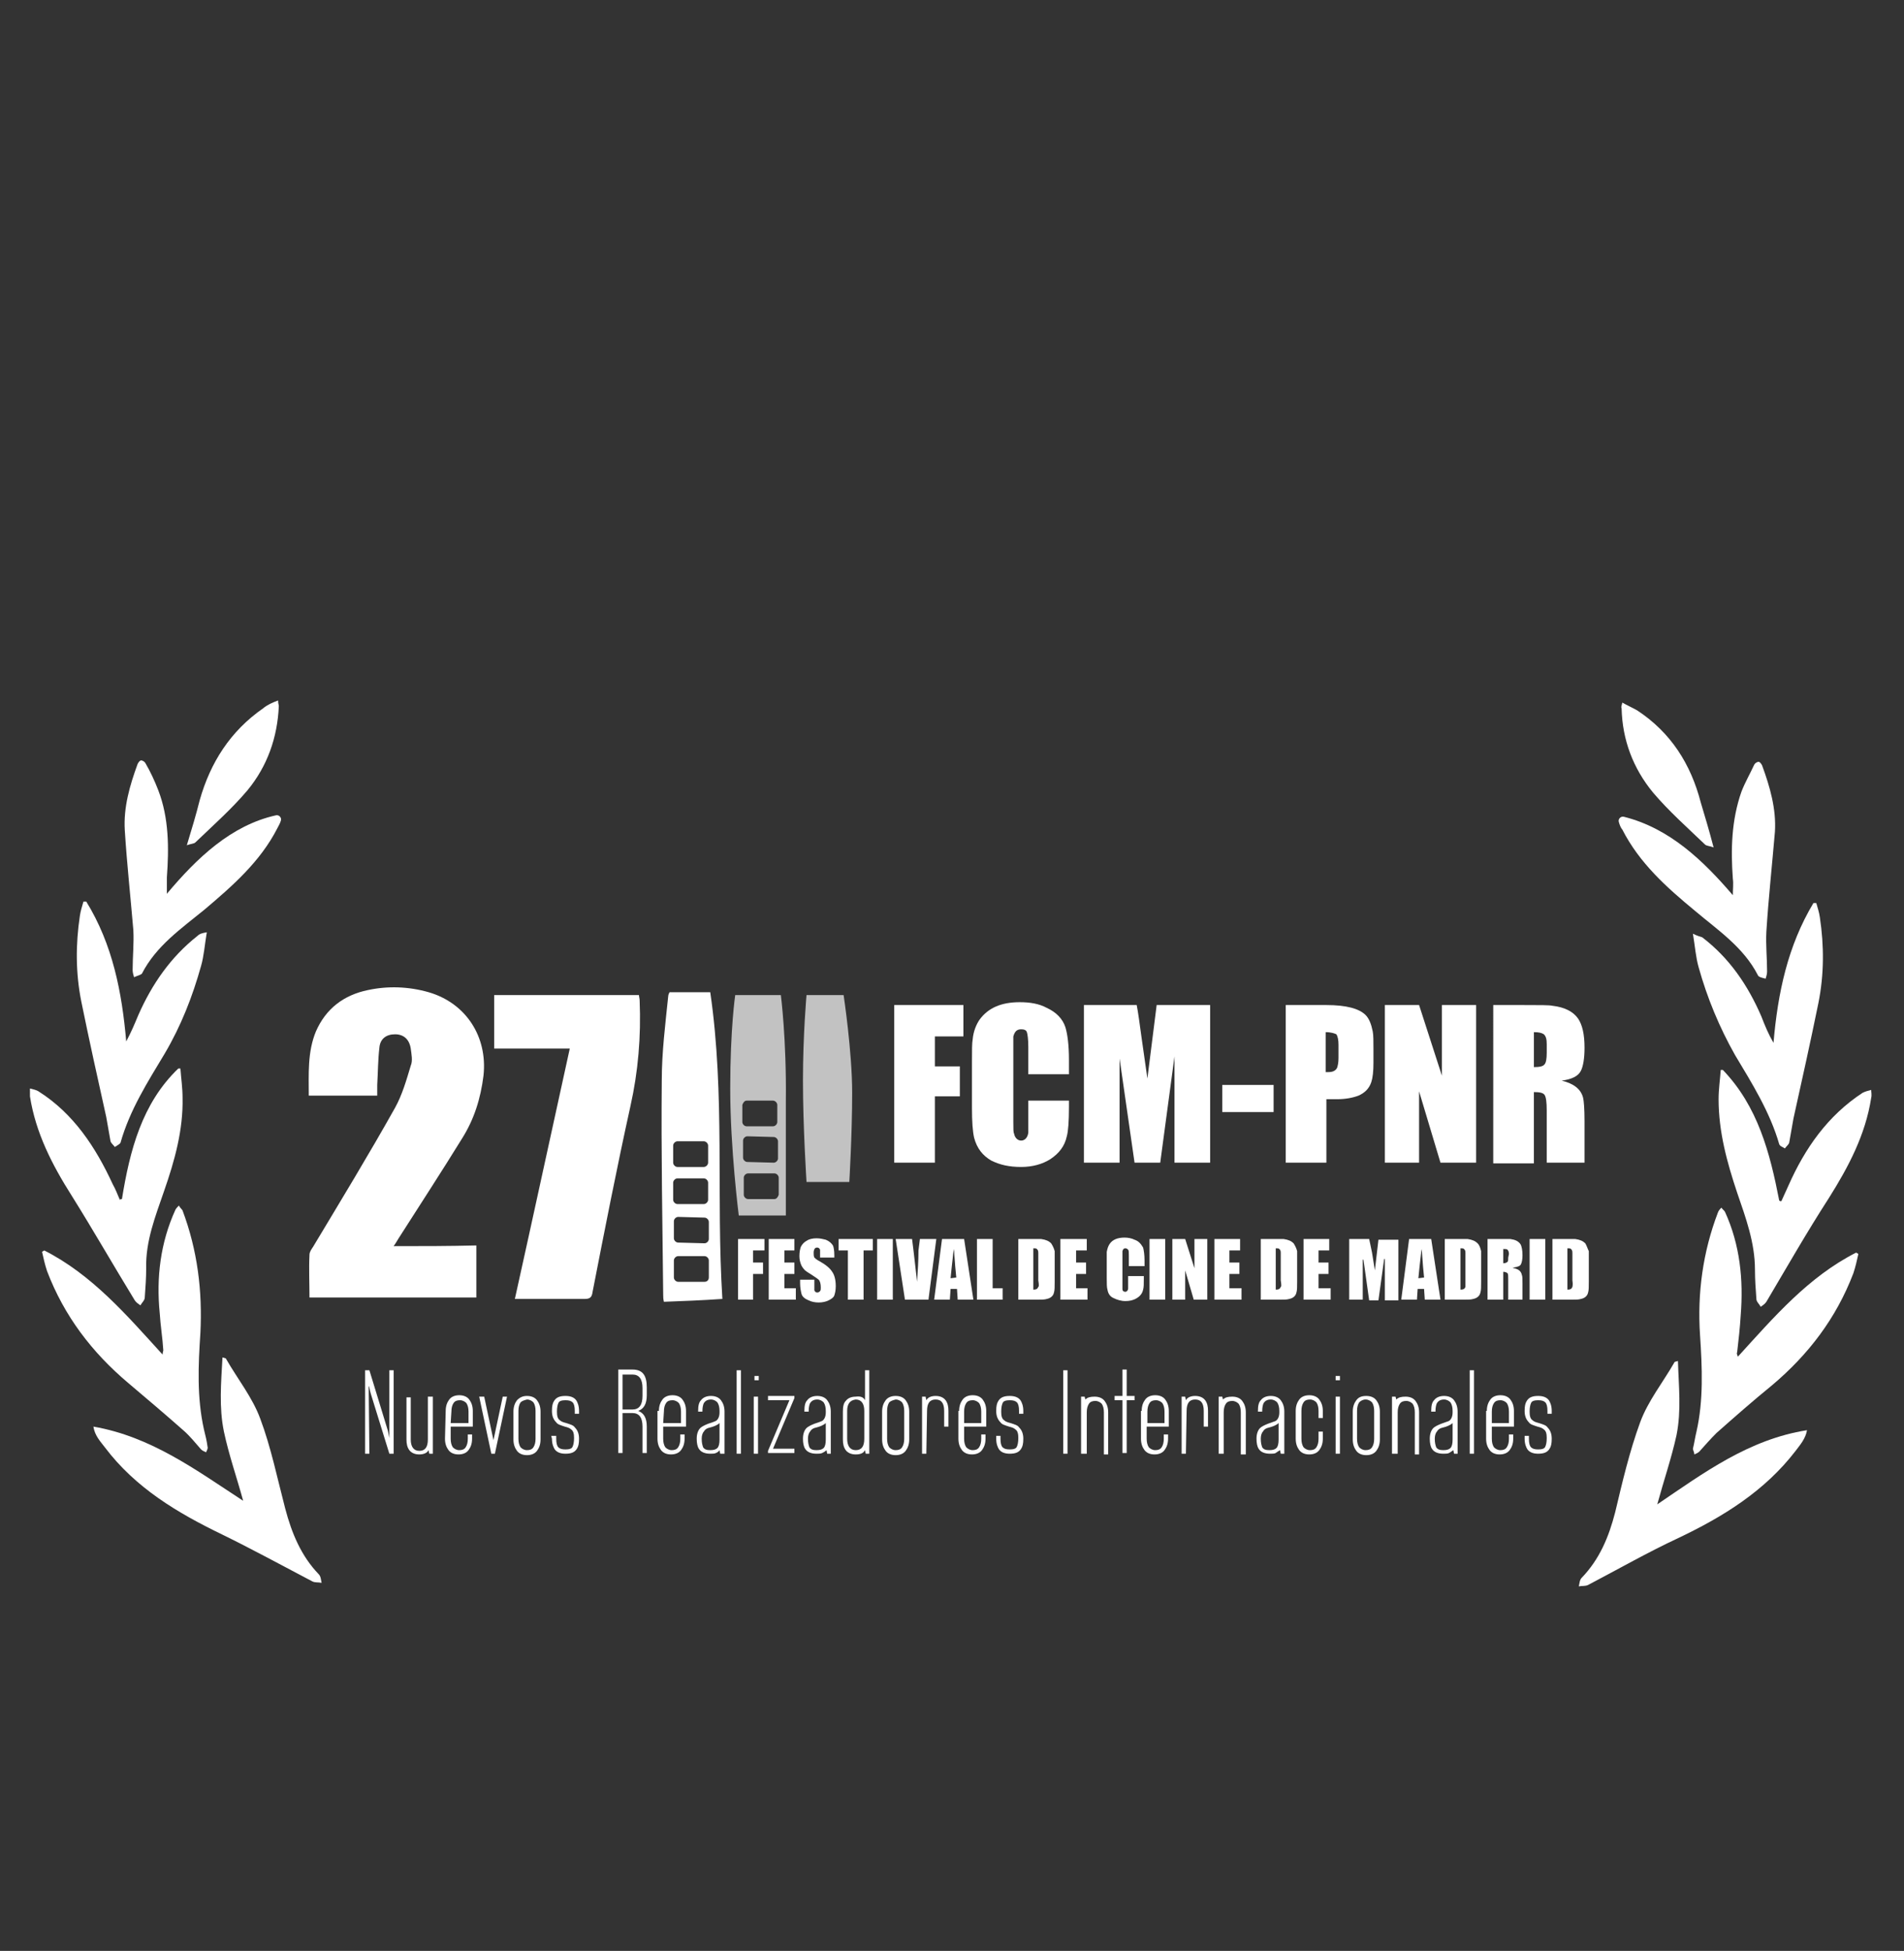 <?xml version="1.0" encoding="utf-8"?>
<!-- Generator: Adobe Illustrator 22.0.1, SVG Export Plug-In . SVG Version: 6.00 Build 0)  -->
<svg version="1.1" id="Layer_1" xmlns="http://www.w3.org/2000/svg" xmlns:xlink="http://www.w3.org/1999/xlink" x="0px" y="0px"
	 viewBox="0 0 267 273.5" style="enable-background:new 0 0 267 273.5;" xml:space="preserve">
<rect x="0" y="0" width="267" height="273.5" fill="#333333" stroke="none"/>
<style type="text/css">
	.st0{fill:#FFFFFF;}
	.st1{fill:none;}
	.st2{opacity:0.7;}
</style>
<g>
	<g>
		<g>
			<path class="st0" d="M55.2,174.7c0.3-0.4,0.5-0.8,0.7-1.1c3-4.7,6-9.3,8.9-14c1.7-2.7,2.6-5.6,3-8.8c0.6-5.5-2.5-10.2-7.7-11.7
				c-2.8-0.8-5.7-0.9-8.5-0.3c-3.4,0.7-5.9,2.6-7.3,5.8c-1.2,2.9-1,6-1,9c3.3,0,6.4,0,9.6,0c0-0.5,0-1,0-1.5
				c0.1-1.7,0.1-3.5,0.3-5.2c0.1-1.3,1-1.9,2.2-1.9s2,0.7,2.2,2c0.1,0.8,0.3,1.7,0,2.4c-0.6,2-1.2,4.1-2.2,5.9
				c-3.7,6.6-7.6,13-11.5,19.5c-0.2,0.3-0.5,0.7-0.5,1.1c-0.1,2,0,4,0,6c7.8,0,15.6,0,23.4,0c0-2.5,0-4.8,0-7.3
				C62.9,174.7,59.2,174.7,55.2,174.7z"/>
		</g>
	</g>
	<g>
		<g>
			<path class="st0" d="M79.9,147c-2.6,11.8-5.1,23.4-7.7,35.1c3.4,0,6.6,0,9.8,0c0.7,0,1-0.2,1.1-1c1.7-8.7,3.4-17.4,5.3-26
				c1.1-4.9,1.5-9.8,1.3-14.8c0-0.3-0.1-0.6-0.1-0.8c-6.8,0-13.6,0-20.3,0c0,2.5,0,5,0,7.5C72.8,147,76.3,147,79.9,147z"/>
		</g>
	</g>
	<g>
		<g>
			<g>
				<path class="st0" d="M243.7,190.2c-0.1-0.3-0.2-0.5-0.1-0.6c0.2-1.7,0.4-3.5,0.5-5.2c0.4-5-0.1-9.9-2.2-14.5
					c-0.1-0.2-0.4-0.4-0.5-0.6c-0.2,0.2-0.4,0.4-0.5,0.7c-2.1,5.5-2.9,11.3-2.5,17.2c0.3,4.5,0.5,9.1-0.5,13.5
					c-0.2,0.8-0.3,1.6-0.5,2.4c0,0.2,0.2,0.5,0.2,0.8c0.2-0.1,0.5-0.2,0.7-0.4c0.8-0.9,1.6-1.8,2.4-2.6c2.6-2.3,5.1-4.5,7.8-6.7
					c5.1-4.3,9-9.4,11.4-15.7c0.3-0.9,0.5-1.8,0.7-2.7c-0.1-0.1-0.2-0.1-0.3-0.2C253.6,179,248.8,184.6,243.7,190.2z"/>
			</g>
		</g>
		<g>
			<g>
				<path class="st0" d="M235.3,190.8c-0.3,0.1-0.5,0.1-0.5,0.2c-1.6,2.8-3.7,5.4-4.8,8.4c-1.5,4.1-2.5,8.4-3.5,12.6
					c-0.9,3.5-2.2,6.6-4.7,9.2c-0.3,0.3-0.3,0.8-0.4,1.2c0.4-0.1,0.9,0,1.3-0.2c4.2-2.2,8.4-4.6,12.7-6.6c6.3-3,12.1-6.6,16.4-12.2
					c0.6-0.8,1.4-1.7,1.6-2.9c-8.2,1.3-14.5,6-21,10.4c0.9-3.3,2-6.5,2.7-9.7C235.8,197.7,235.4,194.3,235.3,190.8z"/>
			</g>
		</g>
		<g>
			<g>
				<path class="st0" d="M241.6,150c-0.1,0-0.2,0-0.3,0c-0.1,1.4-0.3,2.7-0.3,4.1c0,4.6,1.2,8.9,2.6,13.1c1.2,3.5,2.5,7,2.5,10.8
					c0,1.4,0.1,2.7,0.2,4.1c0,0.4,0.4,0.7,0.6,1.1c0.3-0.2,0.6-0.4,0.8-0.7c2.9-4.9,5.7-9.8,8.8-14.6c2.7-4.3,5.1-8.8,5.9-14
					c0.1-0.4,0-0.8,0-1.1c-0.4,0.1-0.8,0.2-1.2,0.4c-4.9,3.2-8.1,7.8-10.4,13c-0.3,0.7-0.7,1.5-1,2.2c-0.1,0-0.2,0-0.3-0.1
					C248.2,161.6,246.5,155.1,241.6,150z"/>
			</g>
		</g>
		<g>
			<g>
				<path class="st0" d="M237.4,130.9c0.3,1.8,0.4,3.3,0.8,4.7c1.2,4.3,2.9,8.4,5.1,12.3c2.4,4,4.9,8,6.2,12.5
					c0.1,0.3,0.5,0.4,0.8,0.6c0.2-0.3,0.5-0.5,0.6-0.8c0.2-1.1,0.4-2.3,0.6-3.4c1.2-5.4,2.4-10.8,3.5-16.2c0.8-4,0.8-8,0.2-12
					c-0.1-0.7-0.3-1.3-0.5-2c-0.1,0-0.2,0-0.4,0c-3.6,6-5,12.6-5.6,19.6c-0.7-1.2-1.2-2.4-1.7-3.7c-1.9-4.4-4.5-8.2-8.3-11.1
					C238.4,131.3,238,131.2,237.4,130.9z"/>
			</g>
		</g>
		<g>
			<g>
				<path class="st0" d="M227.7,114.5c-0.4-0.1-0.8,0.3-0.7,0.7c0.1,0.4,0.3,0.9,0.5,1.1c2.4,4.7,6.2,8.1,10.2,11.4
					c3.2,2.7,6.8,5.1,8.8,9c0.1,0.3,0.7,0.4,1.1,0.5c0.1-0.3,0.2-0.7,0.2-1c0-1.9-0.2-3.7-0.1-5.6c0.3-4.7,0.8-9.3,1.2-14
					c0.2-3.2-0.7-6.3-1.8-9.3c-0.1-0.2-0.3-0.5-0.5-0.5s-0.5,0.2-0.6,0.4c-0.6,1.3-1.3,2.5-1.8,3.8c-1.4,4-1.5,8.1-1.2,12.2
					c0.1,0.7,0,1.4,0,2.3C238.8,120.6,234.1,116.1,227.7,114.5z"/>
			</g>
		</g>
		<g>
			<g>
				<path class="st0" d="M227.5,98.5c-0.1,0.5-0.2,0.6-0.1,0.8c0.1,4.4,1.6,8.4,4.4,11.8c2.2,2.6,4.8,4.9,7.3,7.3
					c0.2,0.2,0.7,0.2,1.2,0.4c-0.6-2.3-1.2-4.3-1.8-6.3c-1.4-5.4-4.2-9.8-8.9-12.9C228.9,99.2,228.2,98.9,227.5,98.5z"/>
			</g>
		</g>
	</g>
	<g>
		<path class="st0" d="M51.8,203.8h-0.6v-11.7h0.6l2.6,8.5c0.1,0.6,0.2,0.9,0.2,1v-9.5h0.6v11.7h-0.6l-2.6-8.4
			c-0.2-0.7-0.2-1-0.3-1.1L51.8,203.8L51.8,203.8z"/>
		<path class="st0" d="M60.1,195.8h0.6v8h-0.5l-0.1-0.5c-0.2,0.4-0.7,0.6-1.3,0.6s-1.1-0.2-1.4-0.6c-0.3-0.4-0.4-0.9-0.4-1.5v-5.9
			h0.6v5.9c0,1,0.4,1.6,1.2,1.6s1.2-0.5,1.2-1.6v-6H60.1z"/>
		<path class="st0" d="M62.5,197.8c0-0.7,0.2-1.2,0.5-1.6c0.3-0.4,0.8-0.6,1.4-0.6c0.6,0,1.1,0.2,1.4,0.6c0.3,0.4,0.5,0.9,0.5,1.6
			v2.2h-3.1v1.7c0,0.5,0.1,0.9,0.3,1.2c0.2,0.2,0.5,0.4,0.9,0.4s0.7-0.1,0.9-0.4c0.2-0.3,0.3-0.7,0.3-1.2v-0.6h0.6v0.6
			c0,0.7-0.2,1.2-0.5,1.6c-0.3,0.4-0.8,0.6-1.4,0.6s-1.1-0.2-1.4-0.6c-0.3-0.4-0.5-0.9-0.5-1.6L62.5,197.8L62.5,197.8z M63.2,199.5
			h2.5v-1.6c0-0.5-0.1-0.9-0.3-1.2c-0.2-0.2-0.5-0.4-0.9-0.4s-0.7,0.1-0.9,0.4c-0.2,0.3-0.3,0.7-0.3,1.2L63.2,199.5L63.2,199.5z"/>
		<path class="st0" d="M67.9,195.8l1.3,6.1l1.3-6.1h0.6l-1.7,8h-0.5l-1.7-8H67.9z"/>
		<path class="st0" d="M73.9,195.7c0.6,0,1.1,0.2,1.4,0.6c0.3,0.4,0.5,0.9,0.5,1.6v3.9c0,0.7-0.2,1.2-0.5,1.6
			c-0.3,0.4-0.8,0.6-1.4,0.6s-1.1-0.2-1.4-0.6c-0.3-0.4-0.5-0.9-0.5-1.6v-3.9c0-0.7,0.2-1.2,0.5-1.6
			C72.9,195.9,73.3,195.7,73.9,195.7z M73,196.6c-0.2,0.3-0.3,0.7-0.3,1.2v3.9c0,0.5,0.1,0.9,0.3,1.2c0.2,0.2,0.5,0.4,0.9,0.4
			s0.7-0.1,0.9-0.4c0.2-0.3,0.3-0.7,0.3-1.2v-3.9c0-0.5-0.1-0.9-0.3-1.2c-0.2-0.2-0.5-0.4-0.9-0.4C73.5,196.3,73.2,196.4,73,196.6z"
			/>
		<path class="st0" d="M77.3,201.3H78v0.4c0,0.6,0.1,1,0.3,1.2c0.2,0.2,0.5,0.3,1,0.3s0.9-0.1,1-0.4c0.1-0.2,0.2-0.6,0.2-1.2
			c0-0.6-0.1-1-0.4-1.2c-0.2-0.2-0.5-0.3-0.9-0.4c-0.6-0.2-1-0.3-1.2-0.6c-0.4-0.4-0.6-0.9-0.6-1.6c0-0.7,0.1-1.1,0.3-1.4
			c0.3-0.5,0.8-0.7,1.6-0.7c0.7,0,1.2,0.2,1.5,0.6c0.2,0.3,0.4,0.8,0.4,1.5v0.4h-0.6v-0.4c0-0.6-0.1-1-0.3-1.2
			c-0.2-0.2-0.5-0.3-1-0.3s-0.9,0.1-1,0.4c-0.1,0.2-0.2,0.6-0.2,1.2c0,0.6,0.1,1,0.4,1.2c0.2,0.2,0.5,0.3,0.9,0.4
			c0.6,0.2,1,0.3,1.2,0.6c0.4,0.4,0.6,0.9,0.6,1.6c0,0.7-0.1,1.1-0.3,1.4c-0.3,0.5-0.8,0.7-1.6,0.7c-0.7,0-1.2-0.2-1.5-0.6
			c-0.2-0.3-0.4-0.8-0.4-1.5L77.3,201.3L77.3,201.3z"/>
		<path class="st0" d="M90.7,195.6c0,1.2-0.4,1.9-1.2,2.2c0.8,0.3,1.2,1,1.2,2.2v3.7h-0.6V200c0-1.3-0.5-1.9-1.4-1.9h-1.4v5.6h-0.6
			V192h2c1.4,0,2,0.8,2,2.5V195.6z M87.3,197.6h1.4c0.9,0,1.4-0.6,1.4-1.9v-1.1c0-1.3-0.5-1.9-1.4-1.9h-1.4V197.6z"/>
		<path class="st0" d="M92.4,197.8c0-0.7,0.2-1.2,0.5-1.6c0.3-0.4,0.8-0.6,1.4-0.6s1.1,0.2,1.4,0.6c0.3,0.4,0.5,0.9,0.5,1.6v2.2H93
			v1.7c0,0.5,0.1,0.9,0.3,1.2c0.2,0.2,0.5,0.4,0.9,0.4s0.7-0.1,0.9-0.4c0.2-0.3,0.3-0.7,0.3-1.2v-0.6H96v0.6c0,0.7-0.2,1.2-0.5,1.6
			c-0.3,0.4-0.8,0.6-1.4,0.6s-1.1-0.2-1.4-0.6c-0.3-0.4-0.5-0.9-0.5-1.6v-3.9H92.4z M93,199.5h2.5v-1.6c0-0.5-0.1-0.9-0.3-1.2
			c-0.2-0.2-0.5-0.4-0.9-0.4s-0.7,0.1-0.9,0.4c-0.2,0.3-0.3,0.7-0.3,1.2L93,199.5L93,199.5z"/>
		<path class="st0" d="M100.4,203.7c-0.2,0.1-0.5,0.1-0.8,0.1c-0.7,0-1.3-0.2-1.6-0.7c-0.2-0.3-0.3-0.8-0.3-1.4
			c0-0.7,0.2-1.2,0.5-1.5c0.2-0.2,0.6-0.4,1.1-0.6c0.6-0.2,0.9-0.3,1.1-0.4c0.3-0.2,0.5-0.6,0.5-1.2v-0.2c0-0.5-0.1-0.9-0.3-1.2
			c-0.2-0.2-0.5-0.4-0.9-0.4c-0.5,0-0.8,0.2-1,0.5c-0.1,0.2-0.2,0.6-0.2,1.1v0.1h-0.6v-0.1c0-0.7,0.1-1.2,0.4-1.5
			c0.3-0.4,0.8-0.6,1.4-0.6s1.1,0.2,1.4,0.6c0.3,0.4,0.5,0.9,0.5,1.6v5.9H101l-0.1-0.5C100.8,203.5,100.6,203.6,100.4,203.7z
			 M100.9,199.5c-0.3,0.3-0.8,0.5-1.6,0.7c-0.3,0.1-0.5,0.3-0.6,0.5c-0.2,0.2-0.3,0.6-0.3,1c0,0.6,0.1,0.9,0.2,1.2
			c0.2,0.3,0.5,0.4,1,0.4s0.8-0.1,1-0.3s0.3-0.6,0.3-1.2V199.5z"/>
		<path class="st0" d="M103.9,203.8h-0.6v-11.7h0.6V203.8z"/>
		<path class="st0" d="M106.4,193.5h-0.6v-0.6h0.6V193.5z M106.3,203.8h-0.6v-8h0.6V203.8z"/>
		<path class="st0" d="M107.7,196.3v-0.6h3.7v0.3l-3,7.1h3v0.6h-3.7v-0.3l3-7.1H107.7z"/>
		<path class="st0" d="M115.3,203.7c-0.2,0.1-0.5,0.1-0.8,0.1c-0.7,0-1.3-0.2-1.6-0.7c-0.2-0.3-0.3-0.8-0.3-1.4
			c0-0.7,0.2-1.2,0.5-1.5c0.2-0.2,0.6-0.4,1.1-0.6c0.6-0.2,0.9-0.3,1.1-0.4c0.3-0.2,0.5-0.6,0.5-1.2v-0.2c0-0.5-0.1-0.9-0.3-1.2
			c-0.2-0.2-0.5-0.4-0.9-0.4c-0.5,0-0.8,0.2-1,0.5c-0.1,0.2-0.2,0.6-0.2,1.1v0.1h-0.6v-0.1c0-0.7,0.1-1.2,0.4-1.5
			c0.3-0.4,0.8-0.6,1.4-0.6s1.1,0.2,1.4,0.6c0.3,0.4,0.5,0.9,0.5,1.6v5.9H116l-0.1-0.5C115.7,203.5,115.5,203.6,115.3,203.7z
			 M115.8,199.5c-0.3,0.3-0.8,0.5-1.6,0.7c-0.3,0.1-0.5,0.3-0.6,0.5c-0.2,0.2-0.3,0.6-0.3,1c0,0.6,0.1,0.9,0.2,1.2
			c0.2,0.3,0.5,0.4,1,0.4s0.8-0.1,1-0.3s0.3-0.6,0.3-1.2V199.5z"/>
		<path class="st0" d="M121.3,196.3v-4.2h0.6v11.7h-0.5l-0.1-0.5c-0.2,0.4-0.6,0.6-1.3,0.6c-0.6,0-1.1-0.2-1.4-0.6
			c-0.3-0.4-0.4-0.9-0.4-1.5v-3.9c0-0.7,0.1-1.2,0.4-1.5c0.3-0.4,0.8-0.6,1.4-0.6C120.7,195.7,121.1,195.9,121.3,196.3z
			 M118.8,197.8v3.9c0,1,0.4,1.6,1.2,1.6c0.8,0,1.2-0.5,1.2-1.6v-3.9c0-1-0.4-1.6-1.2-1.6C119.2,196.3,118.8,196.8,118.8,197.8z"/>
		<path class="st0" d="M125.6,195.7c0.6,0,1.1,0.2,1.4,0.6c0.3,0.4,0.5,0.9,0.5,1.6v3.9c0,0.7-0.2,1.2-0.5,1.6
			c-0.3,0.4-0.8,0.6-1.4,0.6s-1.1-0.2-1.4-0.6c-0.3-0.4-0.5-0.9-0.5-1.6v-3.9c0-0.7,0.2-1.2,0.5-1.6S125,195.7,125.6,195.7z
			 M124.7,196.6c-0.2,0.3-0.3,0.7-0.3,1.2v3.9c0,0.5,0.1,0.9,0.3,1.2c0.2,0.2,0.5,0.4,0.9,0.4s0.7-0.1,0.9-0.4
			c0.2-0.3,0.3-0.7,0.3-1.2v-3.9c0-0.5-0.1-0.9-0.3-1.2c-0.2-0.2-0.5-0.4-0.9-0.4C125.2,196.3,124.9,196.4,124.7,196.6z"/>
		<path class="st0" d="M129.9,203.8h-0.6v-8h0.5l0.1,0.5c0.2-0.4,0.7-0.6,1.3-0.6s1.1,0.2,1.4,0.6c0.3,0.4,0.4,0.9,0.4,1.5v2.2h-0.6
			v-2.2c0-1.1-0.4-1.6-1.2-1.6s-1.2,0.5-1.2,1.6L129.9,203.8L129.9,203.8z"/>
		<path class="st0" d="M134.5,197.8c0-0.7,0.2-1.2,0.5-1.6c0.3-0.4,0.8-0.6,1.4-0.6c0.6,0,1.1,0.2,1.4,0.6c0.3,0.4,0.5,0.9,0.5,1.6
			v2.2h-3.1v1.7c0,0.5,0.1,0.9,0.3,1.2c0.2,0.2,0.5,0.4,0.9,0.4s0.7-0.1,0.9-0.4c0.2-0.3,0.3-0.7,0.3-1.2v-0.6h0.6v0.6
			c0,0.7-0.2,1.2-0.5,1.6c-0.3,0.4-0.8,0.6-1.4,0.6c-0.6,0-1.1-0.2-1.4-0.6c-0.3-0.4-0.5-0.9-0.5-1.6v-3.9H134.5z M135.1,199.5h2.5
			v-1.6c0-0.5-0.1-0.9-0.3-1.2c-0.2-0.2-0.5-0.4-0.9-0.4s-0.7,0.1-0.9,0.4c-0.2,0.3-0.3,0.7-0.3,1.2v1.6H135.1z"/>
		<path class="st0" d="M139.7,201.3h0.6v0.4c0,0.6,0.1,1,0.3,1.2s0.5,0.3,1,0.3s0.9-0.1,1-0.4c0.1-0.2,0.2-0.6,0.2-1.2
			c0-0.6-0.1-1-0.4-1.2c-0.2-0.2-0.5-0.3-0.9-0.4c-0.6-0.2-1-0.3-1.2-0.6c-0.4-0.4-0.6-0.9-0.6-1.6c0-0.7,0.1-1.1,0.3-1.4
			c0.3-0.5,0.8-0.7,1.6-0.7c0.7,0,1.2,0.2,1.5,0.6c0.2,0.3,0.4,0.8,0.4,1.5v0.4h-0.6v-0.4c0-0.6-0.1-1-0.3-1.2s-0.5-0.3-1-0.3
			s-0.9,0.1-1,0.4c-0.1,0.2-0.2,0.6-0.2,1.2c0,0.6,0.1,1,0.4,1.2c0.2,0.2,0.5,0.3,0.9,0.4c0.6,0.2,1,0.3,1.2,0.6
			c0.4,0.4,0.6,0.9,0.6,1.6c0,0.7-0.1,1.1-0.3,1.4c-0.3,0.5-0.8,0.7-1.6,0.7c-0.7,0-1.2-0.2-1.5-0.6c-0.2-0.3-0.4-0.8-0.4-1.5V201.3
			z"/>
		<path class="st0" d="M149.7,203.8h-0.6v-11.7h0.6V203.8z"/>
		<path class="st0" d="M152.2,203.8h-0.6v-8h0.5l0.1,0.4c0.3-0.3,0.7-0.4,1.3-0.4s1.1,0.2,1.4,0.6c0.3,0.4,0.5,0.9,0.5,1.6v5.9h-0.6
			V198c0-0.5-0.1-0.9-0.3-1.2c-0.2-0.2-0.5-0.4-0.9-0.4s-0.7,0.1-0.9,0.4c-0.2,0.3-0.3,0.7-0.3,1.2v5.8H152.2z"/>
		<path class="st0" d="M156.3,196.3v-0.6h1.1V192h0.6v3.7h1.1v0.6H158v7.4h-0.6v-7.4H156.3z"/>
		<path class="st0" d="M160.1,197.8c0-0.7,0.2-1.2,0.5-1.6c0.3-0.4,0.8-0.6,1.4-0.6c0.6,0,1.1,0.2,1.4,0.6c0.3,0.4,0.5,0.9,0.5,1.6
			v2.2h-3.1v1.7c0,0.5,0.1,0.9,0.3,1.2c0.2,0.2,0.5,0.4,0.9,0.4s0.7-0.1,0.9-0.4c0.2-0.3,0.3-0.7,0.3-1.2v-0.6h0.6v0.6
			c0,0.7-0.2,1.2-0.5,1.6c-0.3,0.4-0.8,0.6-1.4,0.6c-0.6,0-1.1-0.2-1.4-0.6c-0.3-0.4-0.5-0.9-0.5-1.6v-3.9H160.1z M160.8,199.5h2.5
			v-1.6c0-0.5-0.1-0.9-0.3-1.2c-0.2-0.2-0.5-0.4-0.9-0.4s-0.7,0.1-0.9,0.4c-0.2,0.3-0.3,0.7-0.3,1.2v1.6H160.8z"/>
		<path class="st0" d="M166.3,203.8h-0.6v-8h0.5l0.1,0.5c0.2-0.4,0.7-0.6,1.3-0.6s1.1,0.2,1.4,0.6c0.3,0.4,0.4,0.9,0.4,1.5v2.2h-0.6
			v-2.2c0-1.1-0.4-1.6-1.2-1.6s-1.2,0.5-1.2,1.6L166.3,203.8L166.3,203.8z"/>
		<path class="st0" d="M171.5,203.8h-0.6v-8h0.5l0.1,0.4c0.3-0.3,0.7-0.4,1.3-0.4s1.1,0.2,1.4,0.6c0.3,0.4,0.5,0.9,0.5,1.6v5.9H174
			V198c0-0.5-0.1-0.9-0.3-1.2c-0.2-0.2-0.5-0.4-0.9-0.4s-0.7,0.1-0.9,0.4c-0.2,0.3-0.3,0.7-0.3,1.2v5.8H171.5z"/>
		<path class="st0" d="M178.9,203.7c-0.2,0.1-0.5,0.1-0.8,0.1c-0.7,0-1.3-0.2-1.6-0.7c-0.2-0.3-0.3-0.8-0.3-1.4
			c0-0.7,0.2-1.2,0.5-1.5c0.2-0.2,0.6-0.4,1.1-0.6c0.5-0.2,0.9-0.3,1.1-0.4c0.3-0.2,0.5-0.6,0.5-1.2v-0.2c0-0.5-0.1-0.9-0.3-1.2
			c-0.2-0.2-0.5-0.4-0.9-0.4c-0.5,0-0.8,0.2-1,0.5c-0.1,0.2-0.2,0.6-0.2,1.1v0.1h-0.6v-0.1c0-0.7,0.1-1.2,0.4-1.5
			c0.3-0.4,0.8-0.6,1.4-0.6c0.6,0,1.1,0.2,1.4,0.6c0.3,0.4,0.5,0.9,0.5,1.6v5.9h-0.5l-0.1-0.5C179.2,203.5,179,203.6,178.9,203.7z
			 M179.3,199.5c-0.3,0.3-0.8,0.5-1.6,0.7c-0.3,0.1-0.5,0.3-0.6,0.5c-0.2,0.2-0.3,0.6-0.3,1c0,0.6,0.1,0.9,0.2,1.2
			c0.2,0.3,0.5,0.4,1,0.4s0.8-0.1,1-0.3s0.3-0.6,0.3-1.2L179.3,199.5L179.3,199.5z"/>
		<path class="st0" d="M184.9,200.7h0.6v1c0,0.7-0.2,1.2-0.5,1.6c-0.3,0.4-0.8,0.6-1.4,0.6c-0.6,0-1.1-0.2-1.4-0.6
			c-0.3-0.4-0.5-0.9-0.5-1.6v-3.9c0-0.7,0.2-1.2,0.5-1.6c0.3-0.4,0.8-0.6,1.4-0.6c0.6,0,1.1,0.2,1.4,0.6c0.3,0.4,0.5,0.9,0.5,1.6v1
			h-0.6v-1c0-0.5-0.1-0.9-0.3-1.2c-0.2-0.2-0.5-0.4-0.9-0.4s-0.7,0.1-0.9,0.4c-0.2,0.3-0.3,0.7-0.3,1.2v3.9c0,0.5,0.1,0.9,0.3,1.2
			c0.2,0.2,0.5,0.4,0.9,0.4s0.7-0.1,0.9-0.4c0.2-0.3,0.3-0.7,0.3-1.2V200.7z"/>
		<path class="st0" d="M187.9,193.5h-0.6v-0.6h0.6V193.5z M187.9,203.8h-0.6v-8h0.6V203.8z"/>
		<path class="st0" d="M191.6,195.7c0.6,0,1.1,0.2,1.4,0.6c0.3,0.4,0.5,0.9,0.5,1.6v3.9c0,0.7-0.2,1.2-0.5,1.6
			c-0.3,0.4-0.8,0.6-1.4,0.6c-0.6,0-1.1-0.2-1.4-0.6c-0.3-0.4-0.5-0.9-0.5-1.6v-3.9c0-0.7,0.2-1.2,0.5-1.6
			C190.5,195.9,190.9,195.7,191.6,195.7z M190.6,196.6c-0.2,0.3-0.3,0.7-0.3,1.2v3.9c0,0.5,0.1,0.9,0.3,1.2c0.2,0.2,0.5,0.4,0.9,0.4
			s0.7-0.1,0.9-0.4c0.2-0.3,0.3-0.7,0.3-1.2v-3.9c0-0.5-0.1-0.9-0.3-1.2c-0.2-0.2-0.5-0.4-0.9-0.4S190.8,196.4,190.6,196.6z"/>
		<path class="st0" d="M195.8,203.8h-0.6v-8h0.5l0.1,0.4c0.3-0.3,0.7-0.4,1.3-0.4s1.1,0.2,1.4,0.6c0.3,0.4,0.5,0.9,0.5,1.6v5.9h-0.6
			V198c0-0.5-0.1-0.9-0.3-1.2c-0.2-0.2-0.5-0.4-0.9-0.4s-0.7,0.1-0.9,0.4c-0.2,0.3-0.3,0.7-0.3,1.2v5.8H195.8z"/>
		<path class="st0" d="M203.2,203.7c-0.2,0.1-0.5,0.1-0.8,0.1c-0.7,0-1.3-0.2-1.6-0.7c-0.2-0.3-0.3-0.8-0.3-1.4
			c0-0.7,0.2-1.2,0.5-1.5c0.2-0.2,0.6-0.4,1.1-0.6c0.5-0.2,0.9-0.3,1.1-0.4c0.3-0.2,0.5-0.6,0.5-1.2v-0.2c0-0.5-0.1-0.9-0.3-1.2
			c-0.2-0.2-0.5-0.4-0.9-0.4c-0.5,0-0.8,0.2-1,0.5c-0.1,0.2-0.2,0.6-0.2,1.1v0.1h-0.6v-0.1c0-0.7,0.1-1.2,0.4-1.5
			c0.3-0.4,0.8-0.6,1.4-0.6c0.6,0,1.1,0.2,1.4,0.6c0.3,0.4,0.5,0.9,0.5,1.6v5.9h-0.5l-0.1-0.5C203.5,203.5,203.4,203.6,203.2,203.7z
			 M203.7,199.5c-0.3,0.3-0.8,0.5-1.6,0.7c-0.3,0.1-0.5,0.3-0.6,0.5c-0.2,0.2-0.3,0.6-0.3,1c0,0.6,0.1,0.9,0.2,1.2
			c0.2,0.3,0.5,0.4,1,0.4s0.8-0.1,1-0.3s0.3-0.6,0.3-1.2L203.7,199.5L203.7,199.5z"/>
		<path class="st0" d="M206.7,203.8h-0.6v-11.7h0.6V203.8z"/>
		<path class="st0" d="M208.5,197.8c0-0.7,0.2-1.2,0.5-1.6c0.3-0.4,0.8-0.6,1.4-0.6c0.6,0,1.1,0.2,1.4,0.6c0.3,0.4,0.5,0.9,0.5,1.6
			v2.2h-3.1v1.7c0,0.5,0.1,0.9,0.3,1.2c0.2,0.2,0.5,0.4,0.9,0.4s0.7-0.1,0.9-0.4c0.2-0.3,0.3-0.7,0.3-1.2v-0.6h0.6v0.6
			c0,0.7-0.2,1.2-0.5,1.6c-0.3,0.4-0.8,0.6-1.4,0.6c-0.6,0-1.1-0.2-1.4-0.6c-0.3-0.4-0.5-0.9-0.5-1.6v-3.9H208.5z M209.1,199.5h2.5
			v-1.6c0-0.5-0.1-0.9-0.3-1.2c-0.2-0.2-0.5-0.4-0.9-0.4s-0.7,0.1-0.9,0.4c-0.2,0.3-0.3,0.7-0.3,1.2v1.6H209.1z"/>
		<path class="st0" d="M213.8,201.3h0.6v0.4c0,0.6,0.1,1,0.3,1.2s0.5,0.3,1,0.3s0.9-0.1,1-0.4c0.1-0.2,0.2-0.6,0.2-1.2
			c0-0.6-0.1-1-0.4-1.2c-0.2-0.2-0.5-0.3-0.9-0.4c-0.6-0.2-1-0.3-1.2-0.6c-0.4-0.4-0.6-0.9-0.6-1.6c0-0.7,0.1-1.1,0.3-1.4
			c0.3-0.5,0.8-0.7,1.6-0.7c0.7,0,1.2,0.2,1.5,0.6c0.2,0.3,0.4,0.8,0.4,1.5v0.4H217v-0.4c0-0.6-0.1-1-0.3-1.2s-0.5-0.3-1-0.3
			s-0.9,0.1-1,0.4c-0.1,0.2-0.2,0.6-0.2,1.2c0,0.6,0.1,1,0.4,1.2c0.2,0.2,0.5,0.3,0.9,0.4c0.6,0.2,1,0.3,1.2,0.6
			c0.4,0.4,0.6,0.9,0.6,1.6c0,0.7-0.1,1.1-0.3,1.4c-0.3,0.5-0.8,0.7-1.6,0.7c-0.7,0-1.2-0.2-1.5-0.6c-0.2-0.3-0.4-0.8-0.4-1.5V201.3
			z"/>
	</g>
	<g>
		<path class="st0" d="M125.4,140.9h9.7v4.4h-4v4.2h3.5v4.2h-3.5v9.3h-5.7C125.4,163,125.4,140.9,125.4,140.9z"/>
		<path class="st0" d="M149.9,150.6h-5.7v-3.8c0-1.1-0.1-1.8-0.2-2.1c-0.1-0.3-0.4-0.4-0.8-0.4c-0.6,0-0.9,0.3-1.1,1
			c0,0.2,0,0.7,0,1.7v10.3c0,0.9,0,1.5,0.1,1.6c0.1,0.6,0.5,1,1,1s0.9-0.4,1-1.1c0-0.2,0-0.7,0-1.7v-2.8h5.7v0.9
			c0,2-0.1,3.4-0.3,4.1c-0.3,1.4-1.1,2.4-2.3,3.2c-1.1,0.7-2.5,1.1-4.1,1.1c-1.7,0-3-0.3-4.2-0.9c-1.2-0.7-2-1.7-2.4-3.2
			c-0.2-0.9-0.3-2.2-0.3-4.2v-6.5c0-1.5,0-2.6,0.1-3.1c0.1-1.1,0.5-2.1,1-2.8c1.2-1.6,3-2.4,5.6-2.4c1.4,0,2.7,0.2,3.8,0.8
			c1.3,0.6,2.2,1.5,2.6,2.7c0.3,1,0.5,2.5,0.5,4.6L149.9,150.6L149.9,150.6z"/>
		<path class="st0" d="M169.7,140.9V163h-5v-14.9l-2,14.9h-3.6l-2.1-14.6V163h-5v-22.1h7.4c0.2,1,0.4,2.5,0.7,4.7l0.8,5.6l1.3-10.3
			H169.7z"/>
		<path class="st0" d="M178.6,152.1v3.8h-7.2v-3.8H178.6z"/>
		<path class="st0" d="M180.2,140.9h5.8c2.8,0,4.6,0.5,5.5,1.4c0.5,0.5,0.8,1.3,1,2.3c0.1,0.5,0.1,1.4,0.1,2.5v1.9
			c0,1.2-0.1,2.1-0.3,2.7c-0.3,0.9-0.9,1.5-1.8,1.9c-0.8,0.3-1.8,0.5-3,0.5H186v8.9h-5.7v-22.1H180.2z M185.9,144.7v5.6
			c0.2,0,0.3,0,0.4,0c0.6,0,1-0.2,1.2-0.6c0.1-0.3,0.2-0.7,0.2-1.4v-1.8c0-0.7-0.1-1.2-0.3-1.5C187.2,144.9,186.7,144.7,185.9,144.7
			z"/>
		<path class="st0" d="M207,140.9V163h-5l-3-10v10h-4.8v-22.1h4.8l3.2,9.9v-9.9H207z"/>
		<path class="st0" d="M209.4,140.9h4.1c2.4,0,3.8,0,4.2,0.1c1.7,0.2,2.9,0.8,3.6,1.8c0.6,0.9,0.9,2.2,0.9,4.1
			c0,1.5-0.2,2.6-0.5,3.2c-0.4,0.8-1.3,1.2-2.7,1.4c1.7,0.4,2.7,1.2,3,2.4c0.1,0.4,0.2,1.5,0.2,3.3v5.8h-5.3v-7.3
			c0-1.2-0.1-1.9-0.3-2.2s-0.7-0.4-1.5-0.4v10h-5.7V140.9z M215.1,144.7v4.9c0.8,0,1.3-0.1,1.5-0.4c0.2-0.2,0.3-0.8,0.3-1.6v-1.2
			c0-0.7-0.1-1.1-0.4-1.4C216.2,144.8,215.8,144.7,215.1,144.7z"/>
	</g>
	<g>
		<path class="st1" d="M179.4,175.2c-0.1,0-0.2-0.1-0.4-0.1v5.6c0.3,0,0.5-0.1,0.6-0.3c0-0.1,0-0.2,0-0.9v-3.9
			C179.6,175.4,179.5,175.3,179.4,175.2z"/>
		<path class="st1" d="M205.2,175.2c-0.1,0-0.2-0.1-0.4-0.1v5.6c0.3,0,0.5-0.1,0.6-0.3c0-0.1,0-0.2,0-0.9v-3.9
			C205.4,175.4,205.3,175.3,205.2,175.2z"/>
		<path class="st1" d="M220.3,175.2c-0.1,0-0.2-0.1-0.4-0.1v5.6c0.3,0,0.5-0.1,0.6-0.3c0-0.1,0-0.2,0-0.9v-3.9
			C220.4,175.4,220.4,175.3,220.3,175.2z"/>
		<path class="st1" d="M210.8,175.2v1.8c0.3,0,0.4-0.1,0.5-0.1c0-0.1,0.1-0.2,0.1-0.6v-0.5c0-0.2,0-0.4-0.1-0.5
			C211.2,175.2,211.1,175.2,210.8,175.2z"/>
		<path class="st1" d="M198.9,179.1h0.7c-0.1-0.8-0.2-1.9-0.3-3.2C199.1,177.3,199,178.4,198.9,179.1z"/>
		<path class="st1" d="M145.4,175.2c-0.1,0-0.2-0.1-0.4-0.1v5.6c0.3,0,0.5-0.1,0.6-0.3c0-0.1,0-0.2,0-0.9v-3.9
			C145.6,175.4,145.5,175.3,145.4,175.2z"/>
		<path class="st1" d="M133.4,179.1h0.7c-0.1-0.8-0.2-1.9-0.3-3.2C133.6,177.3,133.5,178.4,133.4,179.1z"/>
		<polygon class="st0" points="107,177 105.6,177 105.6,175.3 107.2,175.3 107.2,173.7 103.5,173.7 103.5,182.2 105.6,182.2 
			105.6,178.6 107,178.6 		"/>
		<polygon class="st0" points="110,178.6 111.4,178.6 111.4,177 110,177 110,175.3 111.4,175.3 111.4,173.7 107.8,173.7 
			107.8,182.2 111.6,182.2 111.6,180.6 110,180.6 		"/>
		<path class="st0" d="M114.9,176.8c-0.4-0.2-0.6-0.4-0.7-0.5c-0.1-0.2-0.1-0.4-0.1-0.7s0.1-0.5,0.2-0.6s0.2-0.1,0.3-0.1
			c0.2,0,0.3,0.1,0.4,0.3c0,0.1,0,0.2,0,0.5v0.6h2V176c0-0.7-0.1-1.2-0.2-1.4c-0.2-0.3-0.5-0.6-1-0.8c-0.4-0.1-0.8-0.2-1.3-0.2l0,0
			c-0.5,0-1,0.1-1.3,0.3c-0.4,0.2-0.7,0.5-0.9,0.9c-0.1,0.3-0.2,0.7-0.2,1.3c0,0.5,0.1,0.8,0.2,1.1s0.3,0.6,0.6,0.9
			c0.1,0.1,0.4,0.3,0.9,0.6c0.6,0.4,0.9,0.6,1,0.7c0.2,0.2,0.3,0.6,0.3,1.1c0,0.2,0,0.4-0.1,0.5s-0.2,0.2-0.4,0.2
			c-0.2,0-0.3-0.1-0.4-0.3c0-0.1,0-0.3,0-0.5v-1h-2v0.5c0,0.6,0.1,1.1,0.2,1.5s0.5,0.7,1,0.9c0.4,0.2,0.9,0.3,1.4,0.3s1-0.1,1.4-0.3
			s0.7-0.4,0.8-0.7c0.1-0.3,0.2-0.7,0.2-1.3c0-0.9-0.2-1.6-0.5-2C116.4,177.8,115.8,177.3,114.9,176.8z"/>
		<polygon class="st0" points="118.9,182.2 121.1,182.2 121.1,175.3 122.4,175.3 122.4,173.7 117.6,173.7 117.6,175.3 118.9,175.3 
					"/>
		<rect x="123" y="173.7" class="st0" width="2.2" height="8.5"/>
		<path class="st0" d="M128.6,179.7L128.6,179.7c-0.2-1.7-0.4-3.7-0.7-6h-2.3l1.3,8.5h3.3l1.1-8.5H129l-0.2,1.6
			C128.8,176.7,128.7,178.2,128.6,179.7z"/>
		<path class="st0" d="M132.1,173.7l-1.1,8.5h2.2l0.1-1.5h0.9l0,0l0.1,1.5h2.2l-1.3-8.5H132.1z M133.3,179.2L133.3,179.2
			c0.1-0.9,0.2-2.1,0.4-3.7l0.1-0.4v0.4c0.1,1.5,0.2,2.7,0.3,3.6l0,0L133.3,179.2L133.3,179.2z"/>
		<polygon class="st0" points="139.2,173.7 137,173.7 137,182.2 140.6,182.2 140.6,180.6 139.2,180.6 		"/>
		<path class="st0" d="M147.4,174.3c-0.3-0.3-0.7-0.5-1.4-0.6c-0.3,0-0.8,0-1.6,0h-1.6v8.5h2.8c0.5,0,0.9,0,1.2-0.1
			c0.5-0.1,0.9-0.4,1-0.9c0.1-0.3,0.1-0.8,0.1-1.5v-3c0-0.9,0-1.2,0-1.3C147.8,175,147.6,174.6,147.4,174.3z M145.6,180.4
			c-0.1,0.3-0.3,0.4-0.7,0.4l0,0V175l0,0c0.3,0,0.4,0,0.5,0.1s0.2,0.2,0.2,0.5v3.9C145.7,180.1,145.7,180.4,145.6,180.4z"/>
		<polygon class="st0" points="150.9,178.6 152.3,178.6 152.3,177 150.9,177 150.9,175.3 152.4,175.3 152.4,173.7 148.7,173.7 
			148.7,182.2 152.5,182.2 152.5,180.6 150.9,180.6 		"/>
		<path class="st0" d="M159.1,173.8c-0.4-0.2-0.9-0.3-1.4-0.3l0,0c-1,0-1.7,0.3-2.1,0.9c-0.2,0.3-0.3,0.6-0.4,1.1c0,0.2,0,0.6,0,1.2
			v2.5c0,0.7,0,1.3,0.1,1.6c0.1,0.6,0.4,1,0.9,1.2c0.4,0.2,1,0.4,1.6,0.4l0,0c0.6,0,1.1-0.1,1.6-0.4c0.5-0.3,0.8-0.7,0.9-1.2
			c0.1-0.3,0.1-0.8,0.1-1.6v-0.3h-2.2v1c0,0.4,0,0.6,0,0.7c0,0.3-0.2,0.5-0.4,0.5s-0.4-0.1-0.4-0.4c0-0.1,0-0.3,0-0.6v-4
			c0-0.4,0-0.6,0-0.7c0.1-0.3,0.2-0.4,0.4-0.4l0,0c0.2,0,0.3,0.1,0.4,0.2c0.1,0.1,0.1,0.4,0.1,0.8v1.5h2.2v-0.8
			c0-0.8-0.1-1.4-0.2-1.8C160,174.4,159.7,174,159.1,173.8z"/>
		<rect x="161.2" y="173.7" class="st0" width="2.2" height="8.5"/>
		<polygon class="st0" points="164.4,173.7 164.4,182.2 166.2,182.2 166.2,178.1 167.4,182.2 169.3,182.2 169.3,173.7 167.5,173.7 
			167.5,177.8 166.2,173.7 		"/>
		<polygon class="st0" points="172.4,178.6 173.8,178.6 173.8,177 172.4,177 172.4,175.3 173.9,175.3 173.9,173.7 170.3,173.7 
			170.3,182.2 174.1,182.2 174.1,180.6 172.4,180.6 		"/>
		<path class="st0" d="M181.4,174.3c-0.3-0.3-0.7-0.5-1.4-0.6c-0.3,0-0.8,0-1.6,0h-1.6v8.5h2.8c0.5,0,0.9,0,1.2-0.1
			c0.5-0.1,0.9-0.4,1-0.9c0.1-0.3,0.1-0.8,0.1-1.5v-3c0-0.9,0-1.2,0-1.3C181.8,175,181.6,174.6,181.4,174.3z M179.6,180.4
			c-0.1,0.3-0.3,0.4-0.7,0.4l0,0V175l0,0c0.3,0,0.4,0,0.5,0.1s0.2,0.2,0.2,0.5v3.9C179.7,180.1,179.7,180.4,179.6,180.4z"/>
		<polygon class="st0" points="184.9,178.6 186.3,178.6 186.3,177 184.9,177 184.9,175.3 186.4,175.3 186.4,173.7 182.8,173.7 
			182.8,182.2 186.6,182.2 186.6,180.6 184.9,180.6 		"/>
		<path class="st0" d="M192,173.7h-2.8v8.5h1.9v-5.6h0.1l0.8,5.7h1.3l0.8-5.8h0.1v5.8h1.9v-8.5h-2.8l-0.5,4.3l-0.4-2.5
			C192.2,174.7,192.1,174.1,192,173.7z"/>
		<path class="st0" d="M197.6,173.7l-1.1,8.5h2.2l0.1-1.5h0.9l0,0l0.1,1.5h2.2l-1.3-8.5H197.6z M198.9,179.2L198.9,179.2
			c0.1-0.9,0.2-2.1,0.4-3.7l0.1-0.4v0.4c0.1,1.5,0.2,2.7,0.3,3.6l0,0L198.9,179.2L198.9,179.2z"/>
		<path class="st0" d="M207.2,174.3c-0.3-0.3-0.7-0.5-1.4-0.6c-0.3,0-0.8,0-1.6,0h-1.6v8.5h2.8c0.5,0,0.9,0,1.2-0.1
			c0.5-0.1,0.9-0.4,1-0.9c0.1-0.3,0.1-0.8,0.1-1.5v-3c0-0.9,0-1.2,0-1.3C207.6,175,207.5,174.6,207.2,174.3z M205.5,180.4
			c-0.1,0.3-0.3,0.4-0.7,0.4l0,0V175l0,0c0.3,0,0.4,0,0.5,0.1s0.2,0.2,0.2,0.5v3.9C205.5,180.1,205.5,180.4,205.5,180.4z"/>
		<path class="st0" d="M213.2,174.4c-0.3-0.4-0.7-0.6-1.4-0.7c-0.2,0-0.7,0-1.7,0h-1.5v8.5h2.2v-3.9l0,0c0.3,0,0.5,0.1,0.6,0.2
			c0.1,0.1,0.1,0.4,0.1,0.9v2.8h2V180c0-0.7,0-1.1-0.1-1.3c-0.1-0.5-0.5-0.8-1.1-0.9l-0.2-0.1h0.2c0.5-0.1,0.9-0.2,1-0.5
			c0.1-0.2,0.2-0.6,0.2-1.2C213.5,175.3,213.4,174.7,213.2,174.4z M211.5,176.3c0,0.3,0,0.5-0.1,0.6s-0.3,0.2-0.6,0.2l0,0v-2l0,0
			c0.3,0,0.5,0,0.6,0.1s0.2,0.3,0.2,0.6L211.5,176.3L211.5,176.3z"/>
		<rect x="214.5" y="173.7" class="st0" width="2.2" height="8.5"/>
		<path class="st0" d="M222.3,174.3c-0.3-0.3-0.7-0.5-1.4-0.6c-0.3,0-0.8,0-1.6,0h-1.6v8.5h2.8c0.5,0,0.9,0,1.2-0.1
			c0.5-0.1,0.9-0.4,1-0.9c0.1-0.3,0.1-0.8,0.1-1.5v-3c0-0.9,0-1.2,0-1.3C222.6,175,222.5,174.6,222.3,174.3z M220.5,180.4
			c-0.1,0.3-0.3,0.4-0.7,0.4l0,0V175l0,0c0.3,0,0.4,0,0.5,0.1s0.2,0.2,0.2,0.5v3.9C220.6,180.1,220.5,180.4,220.5,180.4z"/>
	</g>
	<g class="st2">
		<path class="st0" d="M113.1,139.5h5.2c0,0,1.2,7.9,1.2,13.7s-0.4,12.5-0.4,12.5h-6c0,0-0.5-7.7-0.5-14.2S113.1,139.5,113.1,139.5z
			"/>
	</g>
	<g>
		<g>
			<path class="st0" d="M99.6,139.1c-1.8,0-4,0-5.7,0c0,0-0.2,0.3-0.2,0.6c-0.4,3.9-0.9,7.8-0.9,11.8c-0.1,10,0.1,20,0.2,30
				c0,0.3,0,0.6,0.1,1c2.7-0.1,5.3-0.2,8.2-0.4C100.4,167.7,101.7,153.5,99.6,139.1z M94.4,160.6c0-0.3,0.3-0.6,0.6-0.6h3.7
				c0.3,0,0.6,0.3,0.6,0.6v2.4c0,0.3-0.3,0.6-0.6,0.6H95c-0.3,0-0.6-0.3-0.6-0.6V160.6z M94.4,165.8c0-0.3,0.3-0.6,0.6-0.6h3.7
				c0.3,0,0.6,0.3,0.6,0.6v2.4c0,0.3-0.3,0.6-0.6,0.6H95c-0.3,0-0.6-0.3-0.6-0.6V165.8z M94.5,171.2c0-0.3,0.3-0.6,0.6-0.6l3.7,0.1
				c0.3,0,0.6,0.3,0.6,0.6v2.4c0,0.3-0.3,0.6-0.6,0.6l-3.7-0.1c-0.3,0-0.6-0.3-0.6-0.6V171.2z M98.8,179.7h-3.7
				c-0.3,0-0.6-0.3-0.6-0.6v-2.4c0-0.3,0.3-0.6,0.6-0.6h3.7c0.3,0,0.6,0.3,0.6,0.6v2.4C99.4,179.4,99.2,179.7,98.8,179.7z"/>
		</g>
	</g>
	<g class="st2">
		<g>
			<path class="st0" d="M109.5,139.5h-6.4c0,0-0.7,4.7-0.7,13.1c0,8.4,1.2,17.8,1.2,17.8h6.6c0,0,0-7.5,0-16.1
				C110.3,145.7,109.5,139.5,109.5,139.5z M104.7,154.3h3.7c0.3,0,0.6,0.3,0.6,0.6v2.4c0,0.3-0.3,0.6-0.6,0.6h-3.7
				c-0.3,0-0.6-0.3-0.6-0.6v-2.4C104.2,154.6,104.4,154.3,104.7,154.3z M108.6,168.1h-3.7c-0.3,0-0.6-0.3-0.6-0.6v-2.4
				c0-0.3,0.3-0.6,0.6-0.6h3.7c0.3,0,0.6,0.3,0.6,0.6v2.4C109.1,167.8,108.9,168.1,108.6,168.1z M109.1,162.4c0,0.3-0.3,0.6-0.6,0.6
				l-3.7-0.1c-0.3,0-0.6-0.3-0.6-0.6v-2.4c0-0.3,0.3-0.6,0.6-0.6l3.7,0.1c0.3,0,0.6,0.3,0.6,0.6V162.4z"/>
		</g>
	</g>
	<g>
		<g>
			<g>
				<path class="st0" d="M6.2,175.3c-0.1,0.1-0.2,0.1-0.3,0.2c0.2,0.9,0.4,1.8,0.7,2.7c2.4,6.3,6.3,11.4,11.4,15.7
					c2.6,2.2,5.2,4.4,7.8,6.7c0.9,0.8,1.6,1.7,2.4,2.6c0.2,0.2,0.5,0.3,0.7,0.4c0.1-0.3,0.3-0.5,0.2-0.8c-0.1-0.8-0.3-1.6-0.5-2.4
					c-1-4.5-0.8-9-0.5-13.5c0.3-5.9-0.4-11.6-2.5-17.2c-0.1-0.2-0.4-0.4-0.5-0.7c-0.2,0.2-0.4,0.4-0.5,0.6
					c-2.1,4.6-2.7,9.5-2.2,14.5c0.1,1.7,0.4,3.5,0.5,5.2c0,0.1-0.1,0.3-0.1,0.6C17.7,184.3,12.9,178.7,6.2,175.3z"/>
			</g>
		</g>
		<g>
			<g>
				<path class="st0" d="M31.4,200.7c0.7,3.3,1.8,6.4,2.7,9.7c-6.6-4.3-12.9-9-21-10.4c0.2,1.3,1,2.1,1.6,2.9
					c4.3,5.7,10.2,9.2,16.4,12.2c4.3,2.1,8.5,4.4,12.7,6.6c0.4,0.2,0.8,0.1,1.3,0.2c-0.1-0.4-0.1-0.9-0.4-1.2
					c-2.5-2.6-3.8-5.8-4.7-9.2c-1.1-4.2-2-8.6-3.5-12.6c-1.1-3-3.2-5.6-4.8-8.4c0-0.1-0.2-0.1-0.5-0.2
					C31,193.9,30.7,197.3,31.4,200.7z"/>
			</g>
		</g>
		<g>
			<g>
				<path class="st0" d="M17.1,168.1c-0.1,0-0.2,0-0.3,0.1c-0.3-0.7-0.6-1.5-1-2.2c-2.4-5.2-5.5-9.9-10.4-13
					c-0.3-0.2-0.8-0.3-1.2-0.4c0,0.4,0,0.8,0,1.1c0.8,5.1,3.1,9.6,5.9,14c3,4.8,5.8,9.7,8.8,14.6c0.2,0.3,0.5,0.5,0.8,0.7
					c0.2-0.4,0.6-0.7,0.6-1.1c0.1-1.4,0.2-2.7,0.2-4.1c-0.1-3.8,1.3-7.3,2.5-10.8c1.5-4.3,2.7-8.6,2.6-13.1c0-1.4-0.2-2.7-0.3-4.1
					c-0.1,0-0.2,0-0.3,0C19.9,154.7,18.2,161.3,17.1,168.1z"/>
			</g>
		</g>
		<g>
			<g>
				<path class="st0" d="M27.7,131.2c-3.8,3-6.4,6.8-8.3,11.1c-0.5,1.2-1,2.4-1.7,3.7c-0.6-6.9-1.9-13.6-5.6-19.6
					c-0.1,0-0.2,0-0.4,0c-0.2,0.7-0.4,1.3-0.5,2c-0.6,4-0.6,8,0.2,12c1.1,5.4,2.3,10.8,3.5,16.2c0.2,1.1,0.4,2.3,0.6,3.4
					c0.1,0.3,0.4,0.5,0.6,0.8c0.3-0.2,0.7-0.4,0.8-0.6c1.3-4.6,3.8-8.5,6.2-12.5c2.3-3.9,3.9-8,5.1-12.3c0.4-1.4,0.5-2.9,0.8-4.7
					C28.4,130.8,28,130.9,27.7,131.2z"/>
			</g>
		</g>
		<g>
			<g>
				<path class="st0" d="M23.4,125.3c0-0.9,0-1.6,0-2.3c0.3-4.1,0.3-8.3-1.2-12.2c-0.5-1.3-1.1-2.6-1.8-3.8
					c-0.1-0.2-0.4-0.4-0.6-0.4s-0.4,0.3-0.5,0.5c-1.1,3-2,6.1-1.8,9.3c0.3,4.7,0.8,9.3,1.2,14c0.1,1.8-0.1,3.7-0.1,5.6
					c0,0.3,0.1,0.7,0.2,1c0.4-0.2,0.9-0.3,1.1-0.5c2-3.9,5.5-6.3,8.8-9c3.9-3.3,7.8-6.7,10.2-11.4c0.1-0.2,0.4-0.7,0.5-1.1
					s-0.3-0.8-0.7-0.7C32.4,115.7,27.6,120.3,23.4,125.3z"/>
			</g>
		</g>
		<g>
			<g>
				<path class="st0" d="M36.9,99.3c-4.6,3.2-7.4,7.6-8.9,12.9c-0.5,2-1.1,4-1.8,6.3c0.5-0.2,1-0.2,1.2-0.4c2.5-2.4,5.1-4.7,7.3-7.3
					c2.8-3.4,4.2-7.4,4.4-11.8c0-0.2-0.1-0.3-0.1-0.8C38.2,98.5,37.5,98.8,36.9,99.3z"/>
			</g>
		</g>
	</g>
</g>
</svg>
